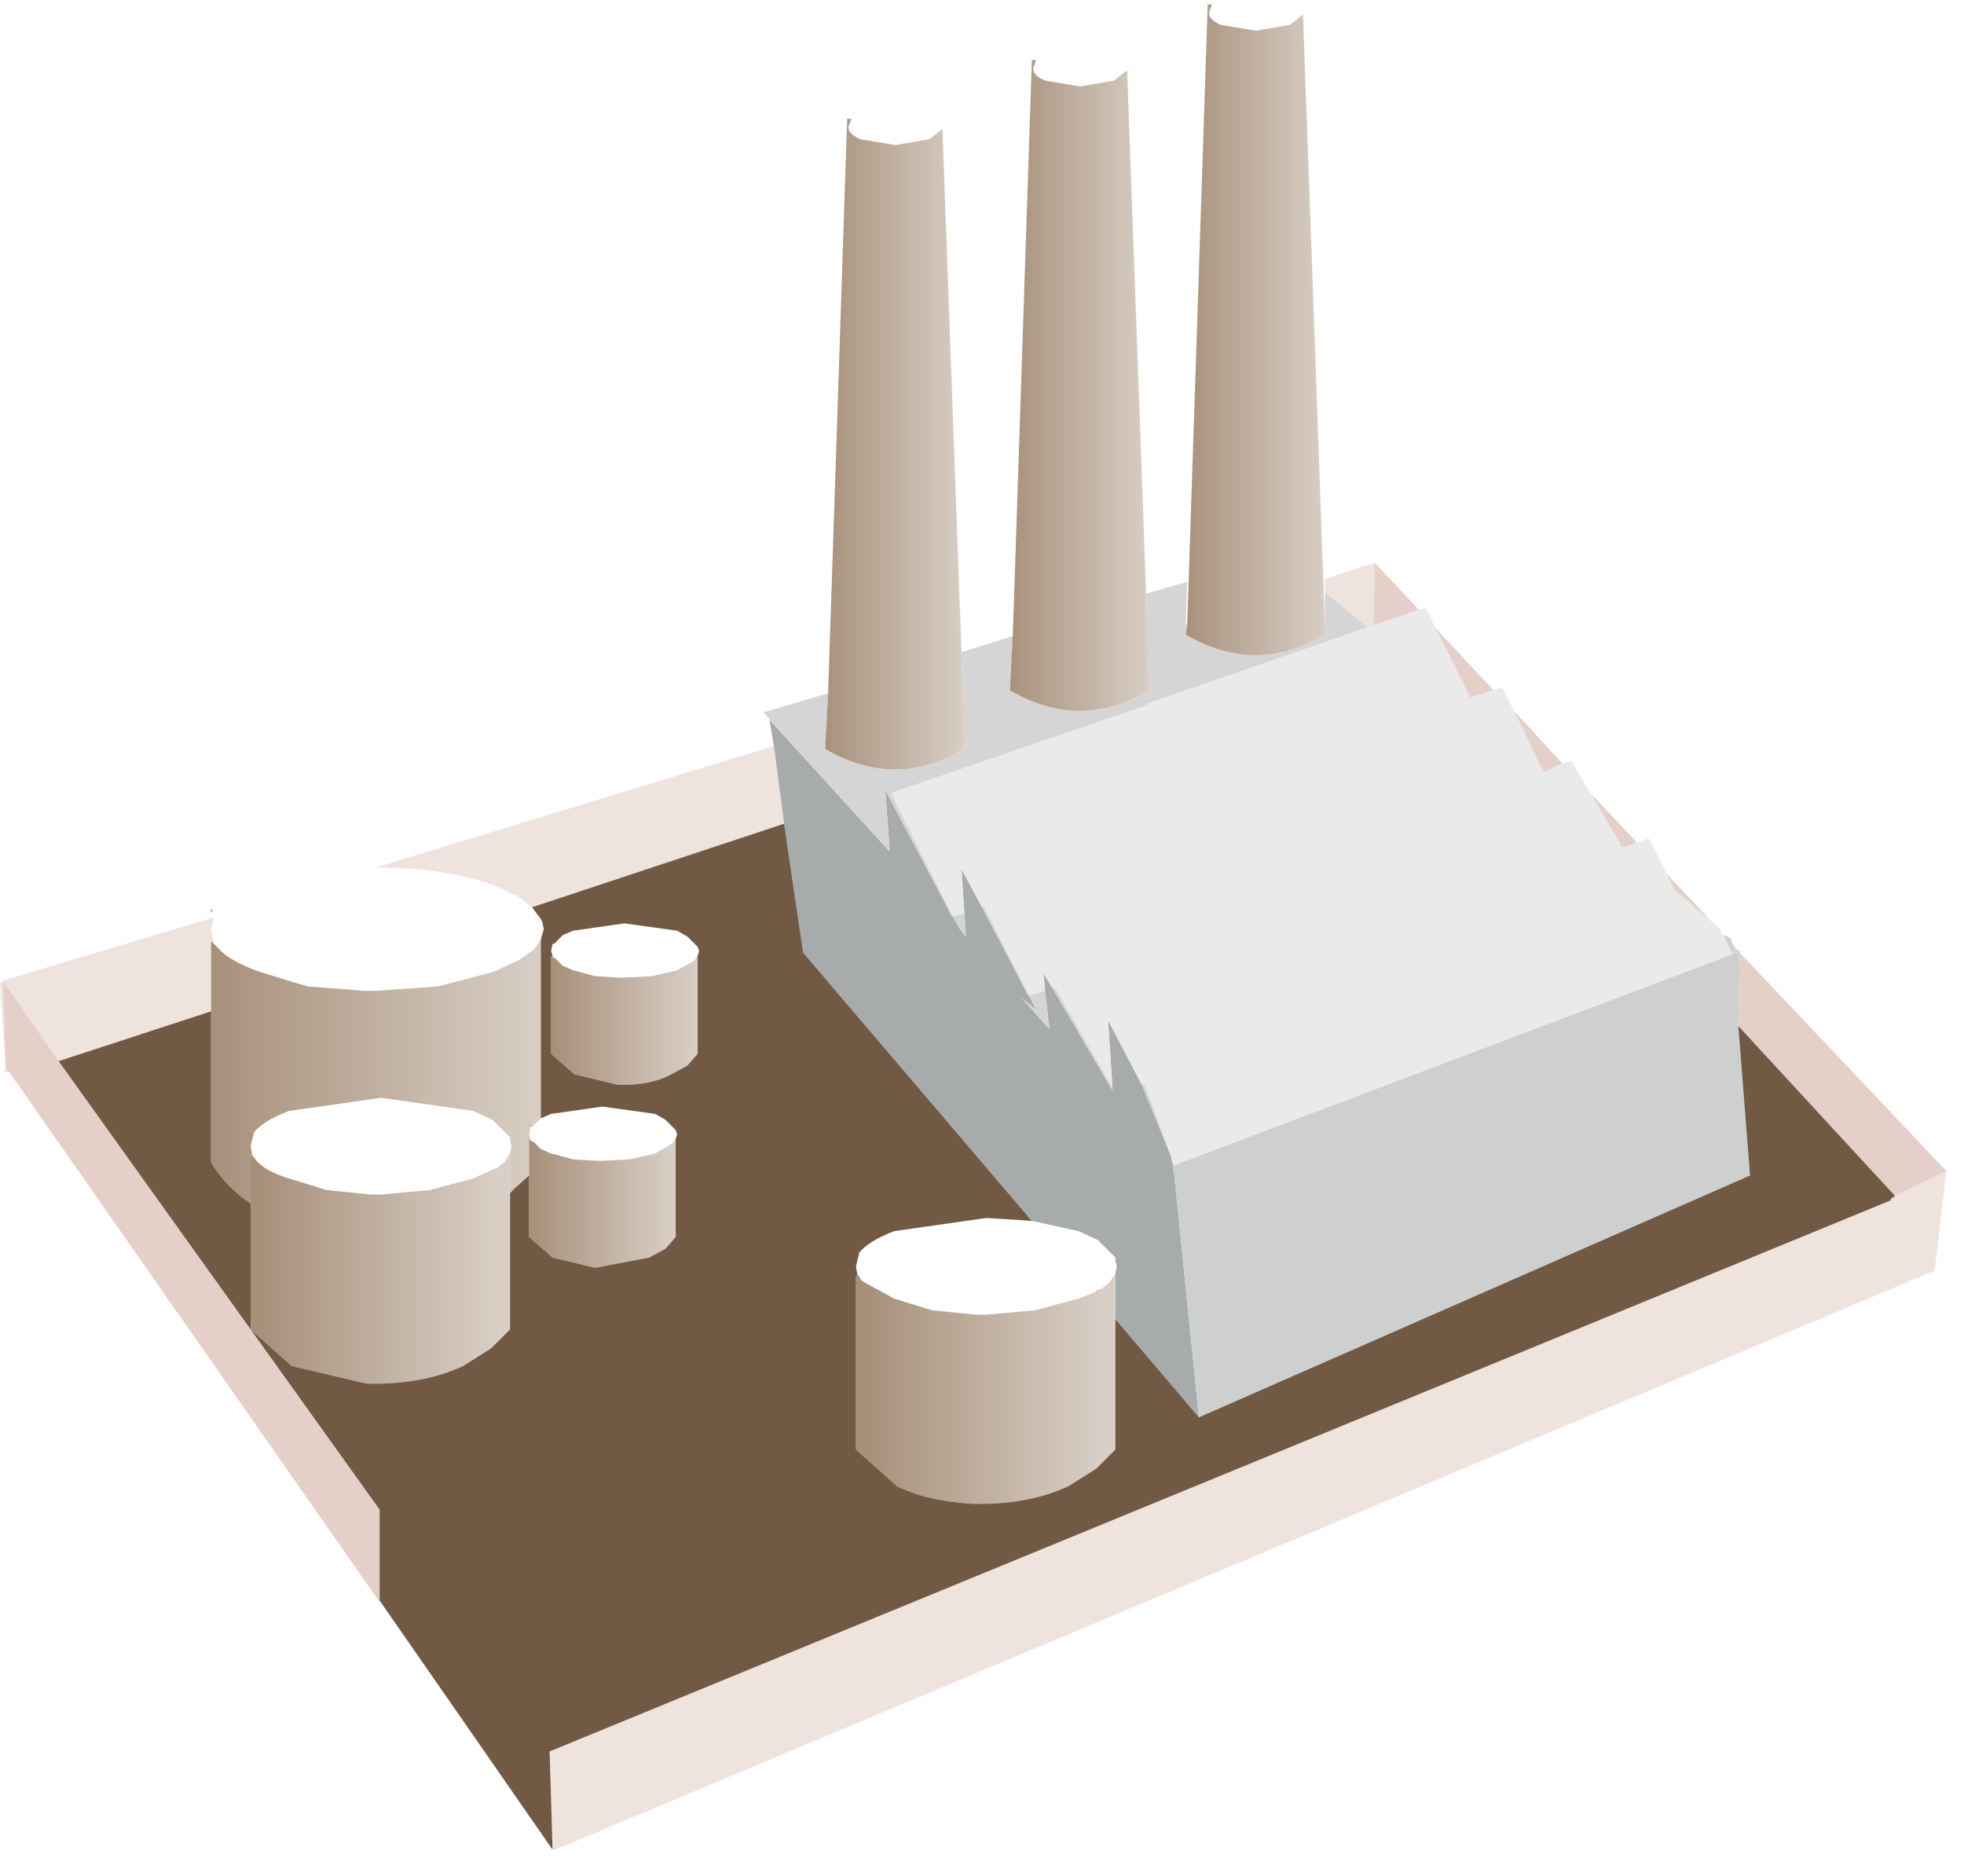 <?xml version="1.0" encoding="utf-8"?>
<svg version="1.1" id="Layer_1"
xmlns="http://www.w3.org/2000/svg"
xmlns:xlink="http://www.w3.org/1999/xlink"
xmlns:author="http://www.sothink.com"
width="67px" height="64px"
xml:space="preserve">
<g id="61" transform="matrix(1, 0, 0, 1, 30.25, 43)">
<path style="fill:#EFE3DE;fill-opacity:1" d="M14.95,-22.8L14.95 -23.25L16.6 -23.8L16.65 -23.8L16.6 -21.65L16.4 -21.6L14.95 -22.8M-11.5,16.75L34.25 -2.05L34.25 -2.1L34.4 -2.2L36.15 -3.05L35.75 0.35L-11.3 20.1L-11.4 20.1L-11.5 16.75M-30,-6.45L-30.1 -6.4L-30.1 -6.5L-30.05 -6.45L-30.25 -9.45L-30.15 -9.55L-22.95 -11.7L-23.05 -11.3L-22.95 -10.85L-22.95 -10.8L-22.8 -10.65L-22.9 -10.75L-23.05 -10.9L-23.05 -8.5L-28.25 -6.8L-30.15 -9.55L-30.05 -6.45L-30 -6.45M-17.45,-13.4L-3.85 -17.55L-3.5 -14.9L-12.1 -12.05L-12.55 -12.4L-13.4 -12.8Q-15.05 -13.4 -17.4 -13.4L-17.45 -13.4" />
<path style="fill:#E4D0C9;fill-opacity:1" d="M16.6,-21.65L16.65 -23.8L18.15 -22.2L16.6 -21.65M18.7,-21.6L20.7 -19.45L19.9 -19.2L18.7 -21.6M21.4,-18.75L23.05 -16.95L22.4 -16.65L21.4 -18.75M24,-15.95L25.6 -14.25L25.15 -14.1L25 -14.25L24 -15.95M26.6,-13.2L28.15 -11.55L27.6 -12L27.5 -12.1L26.85 -12.65L26.6 -13.2M28.85,-10.8L29.05 -10.55L28.9 -10.45L28.85 -10.8M34.4,-2.2L29.05 -8L29.1 -10.5L36.15 -3.05L34.4 -2.2M-30.05,-6.45L-30.15 -9.55L-28.25 -6.8L-17.3 8.5L-17.3 11.6L-17.3 11.65L-29.95 -6.45L-30 -6.45L-30.05 -6.45" />
<path style="fill:#A8ABAC;fill-opacity:1" d="M-3.85,-17.55L-4 -18.45L-3.5 -17.9L0.1 -13.95L-0.05 -16.05L2.25 -11.7L2.25 -11.75L2.5 -11.3L2.7 -11.05L2.65 -11.85L2.55 -13.35L3.25 -12.05L4.85 -9L4.85 -9.05L5.1 -8.55L4.6 -8.95L5.55 -7.9L5.4 -9.2L5.35 -9.8L5.65 -9.3L7.7 -5.8L7.7 -5.9L7.55 -8.2L8.7 -6L9.7 -3.55L9.8 -3L10.65 5.35L7.8 2L7.8 0.45L7.85 0.2L7.8 0L7.8 -0.1L7.2 -0.7L6.55 -1L4.95 -1.35L-2.85 -10.5L-3.5 -14.9L-3.85 -17.55" />
<path style="fill:#CED0D0;fill-opacity:1" d="M29.45,-2.9L10.65 5.35L9.8 -3L9.7 -3.55L9.8 -3.25L28.85 -10.45L28.55 -11.1L28.8 -11L28.85 -10.8L28.9 -10.45L29.05 -10.55L29.1 -10.6L29.1 -10.5L29.05 -8L29.45 -2.9" />
<path style="fill:#EAEAEA;fill-opacity:1" d="M26.85,-12.65L27.5 -12.1L27.6 -12L28.15 -11.55L28.4 -11.35L28.5 -11.1L28.55 -11.1L28.85 -10.45L9.8 -3.25L9.7 -3.55L8.8 -6L8.7 -6L7.55 -8.2L7.7 -5.9L5.75 -9.3L5.65 -9.3L5.35 -9.8L5.4 -9.2L4.9 -9.05L4.85 -9.05L3.3 -12.1L3.25 -12.05L2.55 -13.35L2.65 -11.85L2.3 -11.75L2.25 -11.75L0.15 -15.95L8.9 -18.95L8.9 -19L16.4 -21.6L16.6 -21.65L18.15 -22.2L18.4 -22.25L18.7 -21.6L19.9 -19.2L20.7 -19.45L21 -19.55L21.4 -18.75L22.4 -16.65L23.05 -16.95L23.35 -17.05L24 -15.95L25 -14.25L25.05 -14.1L25.15 -14.1L25.6 -14.25L26 -14.4L26.6 -13.2L26.85 -12.65" />
<path style="fill:#D5D5D5;fill-opacity:1" d="M-3.5,-17.9L-4.2 -18.7L-2 -19.35L-2.1 -17.45Q0.3 -16.05 2.65 -17.45L2.55 -20.75L4.3 -21.3L4.2 -19.45Q6.6 -18.05 8.95 -19.45L8.85 -22.75L10.25 -23.15L10.2 -21.7L10.25 -21.7L10.2 -21.35Q12.6 -19.95 14.95 -21.35L14.95 -21.7L14.95 -22.8L16.4 -21.6L8.9 -19L8.9 -18.95L0.15 -15.95L2.25 -11.75L2.3 -11.75L2.65 -11.85L2.7 -11.05L2.5 -11.3L2.25 -11.75L2.25 -11.7L-0.05 -16.05L0.1 -13.95L-3.5 -17.9M4.85,-9L3.25 -12.05L3.3 -12.1L4.85 -9.05L4.9 -9.05L5.4 -9.2L5.55 -7.9L4.6 -8.95L5.1 -8.55L4.85 -9.05L4.85 -9M7.7,-5.8L5.65 -9.3L5.75 -9.3L7.7 -5.9L7.7 -5.8M8.7,-6L8.8 -6L9.7 -3.55L8.7 -6M25,-14.25L25.15 -14.1L25.05 -14.1L25 -14.25" />
<linearGradient
id="LinearGradID_139" gradientUnits="userSpaceOnUse" gradientTransform="matrix(0.003, 0, 0, 0.013, 12.55, -32.1)" spreadMethod ="pad" x1="-819.2" y1="0" x2="819.2" y2="0" >
<stop  offset="0" style="stop-color:#A7907A;stop-opacity:1" />
<stop  offset="1" style="stop-color:#D9CFC6;stop-opacity:1" />
</linearGradient>
<path style="fill:url(#LinearGradID_139) " d="M14.95,-21.35Q12.6 -19.95 10.2 -21.35L10.25 -21.7L10.95 -42.85L11.1 -42.85L11 -42.6Q10.95 -42.35 11.4 -42.15L12.6 -41.95L13.75 -42.15L14.2 -42.5L14.95 -21.7L14.95 -21.35" />
<linearGradient
id="LinearGradID_140" gradientUnits="userSpaceOnUse" gradientTransform="matrix(0.002, 0, 0, 0.001, 426.05, 124.3)" spreadMethod ="pad" x1="-819.2" y1="0" x2="819.2" y2="0" >
<stop  offset="0" style="stop-color:#A7907A;stop-opacity:1" />
<stop  offset="1" style="stop-color:#D9CFC6;stop-opacity:1" />
</linearGradient>
<path style="fill:url(#LinearGradID_140) " d="M13.75,-42.15L12.6 -41.95L11.4 -42.15Q10.95 -42.35 11 -42.6L11.1 -42.85L11.3 -43Q11.85 -42.7 12.55 -42.7L13.85 -43L14.25 -42.6L14.2 -42.5L13.75 -42.15" />
<linearGradient
id="LinearGradID_141" gradientUnits="userSpaceOnUse" gradientTransform="matrix(0.007, 0, 0, 0.005, -17.45, -7.85)" spreadMethod ="pad" x1="-819.2" y1="0" x2="819.2" y2="0" >
<stop  offset="0" style="stop-color:#A7907A;stop-opacity:1" />
<stop  offset="1" style="stop-color:#D9CFC6;stop-opacity:1" />
</linearGradient>
<path style="fill:url(#LinearGradID_141) " d="M-12.1,-4.55L-12.15 -4.55L-12.2 -4.3L-12.15 -4.15L-12.15 -4.1L-12.05 -4.05L-12.1 -4.05L-12.2 -4.15L-12.2 -2.9L-12.65 -2.5L-12.85 -2.3L-12.85 -3.65L-12.8 -3.9L-12.85 -4.1L-12.85 -4.2L-13.45 -4.8L-14.1 -5.1L-17.25 -5.55L-20.4 -5.1Q-21.3 -4.75 -21.6 -4.35L-21.6 -4.3L-21.7 -3.9L-21.65 -3.6L-21.6 -3.55L-21.5 -3.4L-21.6 -3.5L-21.7 -3.6L-21.7 -1.95Q-22.55 -2.5 -23.05 -3.35L-23.05 -8.5L-23.05 -10.9L-22.9 -10.75L-22.8 -10.65Q-22.4 -10.2 -21.4 -9.85L-20.1 -9.45L-19.75 -9.35L-17.85 -9.2L-17.75 -9.2L-17.5 -9.2L-17.4 -9.2L-15.3 -9.35L-13.4 -9.85L-12.55 -10.25L-12.4 -10.35L-12.05 -10.6L-11.9 -10.8L-11.8 -10.95L-11.8 -4.85L-12.1 -4.55M-23,-11.95L-23.05 -11.85L-23.05 -12L-23 -11.95M-21.7,-4.35L-21.65 -4.45L-21.7 -4.45L-21.7 -4.35M-12.15,-4.6L-12.2 -4.65L-12.2 -4.55L-12.15 -4.6" />
<linearGradient
id="LinearGradID_142" gradientUnits="userSpaceOnUse" gradientTransform="matrix(0.007, 0, 0, 0.003, 467.7, 238.7)" spreadMethod ="pad" x1="-819.2" y1="0" x2="819.2" y2="0" >
<stop  offset="0" style="stop-color:#A7907A;stop-opacity:1" />
<stop  offset="1" style="stop-color:#D9CFC6;stop-opacity:1" />
</linearGradient>
<path style="fill:url(#LinearGradID_142) " d="M-17.4,-13.4Q-15.05 -13.4 -13.4 -12.8L-12.55 -12.4L-12.1 -12.05L-11.8 -11.65L-11.75 -11.55L-11.7 -11.3L-11.8 -10.95L-11.9 -10.8L-12.05 -10.6L-12.4 -10.35L-12.55 -10.25L-13.4 -9.85L-15.3 -9.35L-17.4 -9.2L-17.5 -9.2L-17.75 -9.2L-17.85 -9.2L-19.75 -9.35L-20.1 -9.45L-21.4 -9.85Q-22.4 -10.2 -22.8 -10.65L-22.95 -10.8L-22.95 -10.85L-23.05 -11.3L-22.95 -11.7L-22.95 -11.75L-22.9 -11.85L-21.4 -12.8Q-19.75 -13.4 -17.45 -13.4L-17.4 -13.4" />
<linearGradient
id="LinearGradID_143" gradientUnits="userSpaceOnUse" gradientTransform="matrix(0.005, 0, 0, 0.002, 364.15, 192.65)" spreadMethod ="pad" x1="-819.2" y1="0" x2="819.2" y2="0" >
<stop  offset="0" style="stop-color:#A7907A;stop-opacity:1" />
<stop  offset="1" style="stop-color:#D9CFC6;stop-opacity:1" />
</linearGradient>
<path style="fill:url(#LinearGradID_143) " d="M-12.95,-3.5L-13.05 -3.35L-13.3 -3.15L-13.45 -3.1L-14.1 -2.8L-15.6 -2.4L-17.25 -2.25L-17.35 -2.25L-17.55 -2.25L-17.6 -2.25L-19.1 -2.4L-20.4 -2.8Q-21.2 -3.05 -21.5 -3.4L-21.6 -3.55L-21.65 -3.6L-21.7 -3.9L-21.6 -4.3L-21.6 -4.35Q-21.3 -4.75 -20.4 -5.1L-17.25 -5.55L-14.1 -5.1L-13.45 -4.8L-12.85 -4.2L-12.85 -4.1L-12.8 -3.9L-12.85 -3.65L-12.95 -3.5" />
<linearGradient
id="LinearGradID_144" gradientUnits="userSpaceOnUse" gradientTransform="matrix(0.005, 0, 0, 0.004, -17.3, -1.2)" spreadMethod ="pad" x1="-819.2" y1="0" x2="819.2" y2="0" >
<stop  offset="0" style="stop-color:#A7907A;stop-opacity:1" />
<stop  offset="1" style="stop-color:#D9CFC6;stop-opacity:1" />
</linearGradient>
<path style="fill:url(#LinearGradID_144) " d="M-21.5,-3.4Q-21.2 -3.05 -20.4 -2.8L-19.1 -2.4L-17.6 -2.25L-17.55 -2.25L-17.35 -2.25L-17.25 -2.25L-15.6 -2.4L-14.1 -2.8L-13.45 -3.1L-13.3 -3.15L-13.05 -3.35L-12.95 -3.5L-12.85 -3.65L-12.85 -2.3L-12.85 2.35L-13.5 3L-14.45 3.6Q-15.85 4.25 -17.75 4.2L-20.3 3.6L-21.7 2.35L-21.7 -1.95L-21.7 -3.6L-21.6 -3.5L-21.5 -3.4M-21.7,-4.45L-21.65 -4.45L-21.7 -4.35L-21.7 -4.45" />
<linearGradient
id="LinearGradID_145" gradientUnits="userSpaceOnUse" gradientTransform="matrix(0.003, 0, 0, 0.002, -9.7, -2.8)" spreadMethod ="pad" x1="-819.2" y1="0" x2="819.2" y2="0" >
<stop  offset="0" style="stop-color:#A7907A;stop-opacity:1" />
<stop  offset="1" style="stop-color:#D9CFC6;stop-opacity:1" />
</linearGradient>
<path style="fill:url(#LinearGradID_145) " d="M-7.2,-4.15L-7.2 -0.8L-7.55 -0.4L-8.1 -0.1L-9.95 0.25L-11.4 -0.1L-12.2 -0.8L-12.2 -2.9L-12.2 -4.15L-12.1 -4.05L-12.05 -4.05L-11.8 -3.8L-11.45 -3.65L-10.7 -3.45L-9.9 -3.4L-9.85 -3.4L-9.7 -3.4L-8.75 -3.45L-7.9 -3.65L-7.55 -3.85L-7.45 -3.9L-7.3 -4L-7.25 -4.1L-7.2 -4.15M-12.2,-4.55L-12.2 -4.65L-12.15 -4.6L-12.2 -4.55" />
<linearGradient
id="LinearGradID_146" gradientUnits="userSpaceOnUse" gradientTransform="matrix(0.003, 0, 0, 0.001, 205.45, 106.55)" spreadMethod ="pad" x1="-819.2" y1="0" x2="819.2" y2="0" >
<stop  offset="0" style="stop-color:#A7907A;stop-opacity:1" />
<stop  offset="1" style="stop-color:#D9CFC6;stop-opacity:1" />
</linearGradient>
<path style="fill:url(#LinearGradID_146) " d="M-7.25,-4.1L-7.3 -4L-7.45 -3.9L-7.55 -3.85L-7.9 -3.65L-8.75 -3.45L-9.7 -3.4L-9.85 -3.4L-9.9 -3.4L-10.7 -3.45L-11.45 -3.65L-11.8 -3.8L-12.05 -4.05L-12.15 -4.1L-12.15 -4.15L-12.2 -4.3L-12.15 -4.55L-12.1 -4.55L-11.8 -4.85L-11.45 -5L-9.7 -5.25L-7.9 -5L-7.55 -4.8L-7.2 -4.45L-7.15 -4.3L-7.2 -4.15L-7.25 -4.1" />
<linearGradient
id="LinearGradID_147" gradientUnits="userSpaceOnUse" gradientTransform="matrix(0.003, 0, 0, 0.013, 6.55, -30.2)" spreadMethod ="pad" x1="-819.2" y1="0" x2="819.2" y2="0" >
<stop  offset="0" style="stop-color:#A7907A;stop-opacity:1" />
<stop  offset="1" style="stop-color:#D9CFC6;stop-opacity:1" />
</linearGradient>
<path style="fill:url(#LinearGradID_147) " d="M4.3,-21.3L4.95 -40.95L5.1 -40.95L5 -40.7Q4.95 -40.45 5.4 -40.25L6.6 -40.05L7.75 -40.25L8.2 -40.6L8.85 -22.75L8.95 -19.45Q6.6 -18.05 4.2 -19.45L4.3 -21.3" />
<linearGradient
id="LinearGradID_148" gradientUnits="userSpaceOnUse" gradientTransform="matrix(0.002, 0, 0, 0.001, 420.05, 126.2)" spreadMethod ="pad" x1="-819.2" y1="0" x2="819.2" y2="0" >
<stop  offset="0" style="stop-color:#A7907A;stop-opacity:1" />
<stop  offset="1" style="stop-color:#D9CFC6;stop-opacity:1" />
</linearGradient>
<path style="fill:url(#LinearGradID_148) " d="M7.75,-40.25L6.6 -40.05L5.4 -40.25Q4.95 -40.45 5 -40.7L5.1 -40.95L6.25 -40.7L7.25 -40.85L7.7 -41.05L7.95 -41.05L8.25 -40.7L8.2 -40.6L7.75 -40.25" />
<linearGradient
id="LinearGradID_149" gradientUnits="userSpaceOnUse" gradientTransform="matrix(0.003, 0, 0, 0.001, 206.2, 100.3)" spreadMethod ="pad" x1="-819.2" y1="0" x2="819.2" y2="0" >
<stop  offset="0" style="stop-color:#A7907A;stop-opacity:1" />
<stop  offset="1" style="stop-color:#D9CFC6;stop-opacity:1" />
</linearGradient>
<path style="fill:url(#LinearGradID_149) " d="M-6.5,-10.35L-6.55 -10.25L-6.7 -10.15L-6.8 -10.1L-7.15 -9.9L-8 -9.7L-8.95 -9.65L-9.1 -9.65L-9.15 -9.65L-9.95 -9.7L-10.7 -9.9L-11.05 -10.05L-11.3 -10.3L-11.4 -10.35L-11.4 -10.4L-11.45 -10.55L-11.4 -10.8L-11.35 -10.8L-11.05 -11.1L-10.7 -11.25L-8.95 -11.5L-7.15 -11.25L-6.8 -11.05L-6.45 -10.7L-6.4 -10.55L-6.45 -10.4L-6.5 -10.35" />
<linearGradient
id="LinearGradID_150" gradientUnits="userSpaceOnUse" gradientTransform="matrix(0.003, 0, 0, 0.002, -8.95, -9.05)" spreadMethod ="pad" x1="-819.2" y1="0" x2="819.2" y2="0" >
<stop  offset="0" style="stop-color:#A7907A;stop-opacity:1" />
<stop  offset="1" style="stop-color:#D9CFC6;stop-opacity:1" />
</linearGradient>
<path style="fill:url(#LinearGradID_150) " d="M-6.45,-10.4L-6.45 -7.05L-6.8 -6.65L-7.35 -6.35Q-8.1 -5.95 -9.2 -6L-10.65 -6.35L-11.45 -7.05L-11.45 -10.4L-11.35 -10.3L-11.3 -10.3L-11.05 -10.05L-10.7 -9.9L-9.95 -9.7L-9.15 -9.65L-9.1 -9.65L-8.95 -9.65L-8 -9.7L-7.15 -9.9L-6.8 -10.1L-6.7 -10.15L-6.55 -10.25L-6.5 -10.35L-6.45 -10.4" />
<linearGradient
id="LinearGradID_151" gradientUnits="userSpaceOnUse" gradientTransform="matrix(0.002, 0, 0, 0.001, 413.75, 128.2)" spreadMethod ="pad" x1="-819.2" y1="0" x2="819.2" y2="0" >
<stop  offset="0" style="stop-color:#A7907A;stop-opacity:1" />
<stop  offset="1" style="stop-color:#D9CFC6;stop-opacity:1" />
</linearGradient>
<path style="fill:url(#LinearGradID_151) " d="M-1.2,-38.95L-1 -39.1Q-0.45 -38.8 0.25 -38.8L1.55 -39.1L1.95 -38.7L1.9 -38.6L1.45 -38.25L0.3 -38.05L-0.9 -38.25Q-1.35 -38.45 -1.3 -38.7L-1.2 -38.95" />
<linearGradient
id="LinearGradID_152" gradientUnits="userSpaceOnUse" gradientTransform="matrix(0.003, 0, 0, 0.013, 0.25, -28.2)" spreadMethod ="pad" x1="-819.2" y1="0" x2="819.2" y2="0" >
<stop  offset="0" style="stop-color:#A7907A;stop-opacity:1" />
<stop  offset="1" style="stop-color:#D9CFC6;stop-opacity:1" />
</linearGradient>
<path style="fill:url(#LinearGradID_152) " d="M2.65,-17.45Q0.3 -16.05 -2.1 -17.45L-2 -19.35L-1.35 -38.95L-1.2 -38.95L-1.3 -38.7Q-1.35 -38.45 -0.9 -38.25L0.3 -38.05L1.45 -38.25L1.9 -38.6L2.55 -20.75L2.65 -17.45" />
<linearGradient
id="LinearGradID_153" gradientUnits="userSpaceOnUse" gradientTransform="matrix(0.005, 0, 0, 0.002, 384.8, 196.75)" spreadMethod ="pad" x1="-819.2" y1="0" x2="819.2" y2="0" >
<stop  offset="0" style="stop-color:#A7907A;stop-opacity:1" />
<stop  offset="1" style="stop-color:#D9CFC6;stop-opacity:1" />
</linearGradient>
<path style="fill:url(#LinearGradID_153) " d="M-0.85,0.7L-0.95 0.55L-1 0.5L-1.05 0.2L-0.95 -0.2L-0.95 -0.25Q-0.65 -0.65 0.25 -1L3.4 -1.45L4.95 -1.35L6.55 -1L7.2 -0.7L7.8 -0.1L7.8 0L7.85 0.2L7.8 0.45L7.7 0.6L7.6 0.75L7.35 0.95L7.2 1L7.05 1.1L6.55 1.3L5.05 1.7L3.4 1.85L3.3 1.85L3.1 1.85L3.05 1.85L1.55 1.7L0.25 1.3L-0.85 0.7" />
<linearGradient
id="LinearGradID_154" gradientUnits="userSpaceOnUse" gradientTransform="matrix(0.005, 0, 0, 0.004, 3.35, 2.9)" spreadMethod ="pad" x1="-819.2" y1="0" x2="819.2" y2="0" >
<stop  offset="0" style="stop-color:#A7907A;stop-opacity:1" />
<stop  offset="1" style="stop-color:#D9CFC6;stop-opacity:1" />
</linearGradient>
<path style="fill:url(#LinearGradID_154) " d="M7.8,6.45L7.15 7.1L6.2 7.7Q4.8 8.35 2.9 8.3Q1.35 8.2 0.35 7.7L-1.05 6.45L-1.05 0.5L-0.95 0.6L-0.85 0.7L0.25 1.3L1.55 1.7L3.05 1.85L3.1 1.85L3.3 1.85L3.4 1.85L5.05 1.7L6.55 1.3L7.05 1.1L7.2 1L7.35 0.95L7.6 0.75L7.7 0.6L7.8 0.45L7.8 2L7.8 6.45" />
<path style="fill:#715944;fill-opacity:1" d="M7.8,2L10.65 5.35L29.45 -2.9L29.05 -8L34.4 -2.2L34.25 -2.1L34.25 -2.05L-11.5 16.75L-11.4 20.1L-17.3 11.6L-17.3 8.5L-28.25 -6.8L-23.05 -8.5L-23.05 -3.35Q-22.55 -2.5 -21.7 -1.95L-21.7 2.35L-20.3 3.6L-17.75 4.2Q-15.85 4.25 -14.45 3.6L-13.5 3L-12.85 2.35L-12.85 -2.3L-12.65 -2.5L-12.2 -2.9L-12.2 -0.8L-11.4 -0.1L-9.95 0.25L-8.1 -0.1L-7.55 -0.4L-7.2 -0.8L-7.2 -4.15L-7.15 -4.3L-7.2 -4.45L-7.55 -4.8L-7.9 -5L-9.7 -5.25L-11.45 -5L-11.8 -4.85L-11.8 -10.95L-11.7 -11.3L-11.75 -11.55L-11.8 -11.65L-12.1 -12.05L-3.5 -14.9L-2.85 -10.5L4.95 -1.35L3.4 -1.45L0.25 -1Q-0.65 -0.65 -0.95 -0.25L-0.95 -0.2L-1.05 0.2L-1 0.5L-0.95 0.55L-0.85 0.7L-0.95 0.6L-1.05 0.5L-1.05 6.45L0.35 7.7Q1.35 8.2 2.9 8.3Q4.8 8.35 6.2 7.7L7.15 7.1L7.8 6.45L7.8 2M-11.35,-10.3L-11.45 -10.4L-11.45 -7.05L-10.65 -6.35L-9.2 -6Q-8.1 -5.95 -7.35 -6.35L-6.8 -6.65L-6.45 -7.05L-6.45 -10.4L-6.4 -10.55L-6.45 -10.7L-6.8 -11.05L-7.15 -11.25L-8.95 -11.5L-10.7 -11.25L-11.05 -11.1L-11.35 -10.8L-11.4 -10.8L-11.45 -10.55L-11.4 -10.4L-11.4 -10.35L-11.3 -10.3L-11.35 -10.3" />
</g>
</svg>
